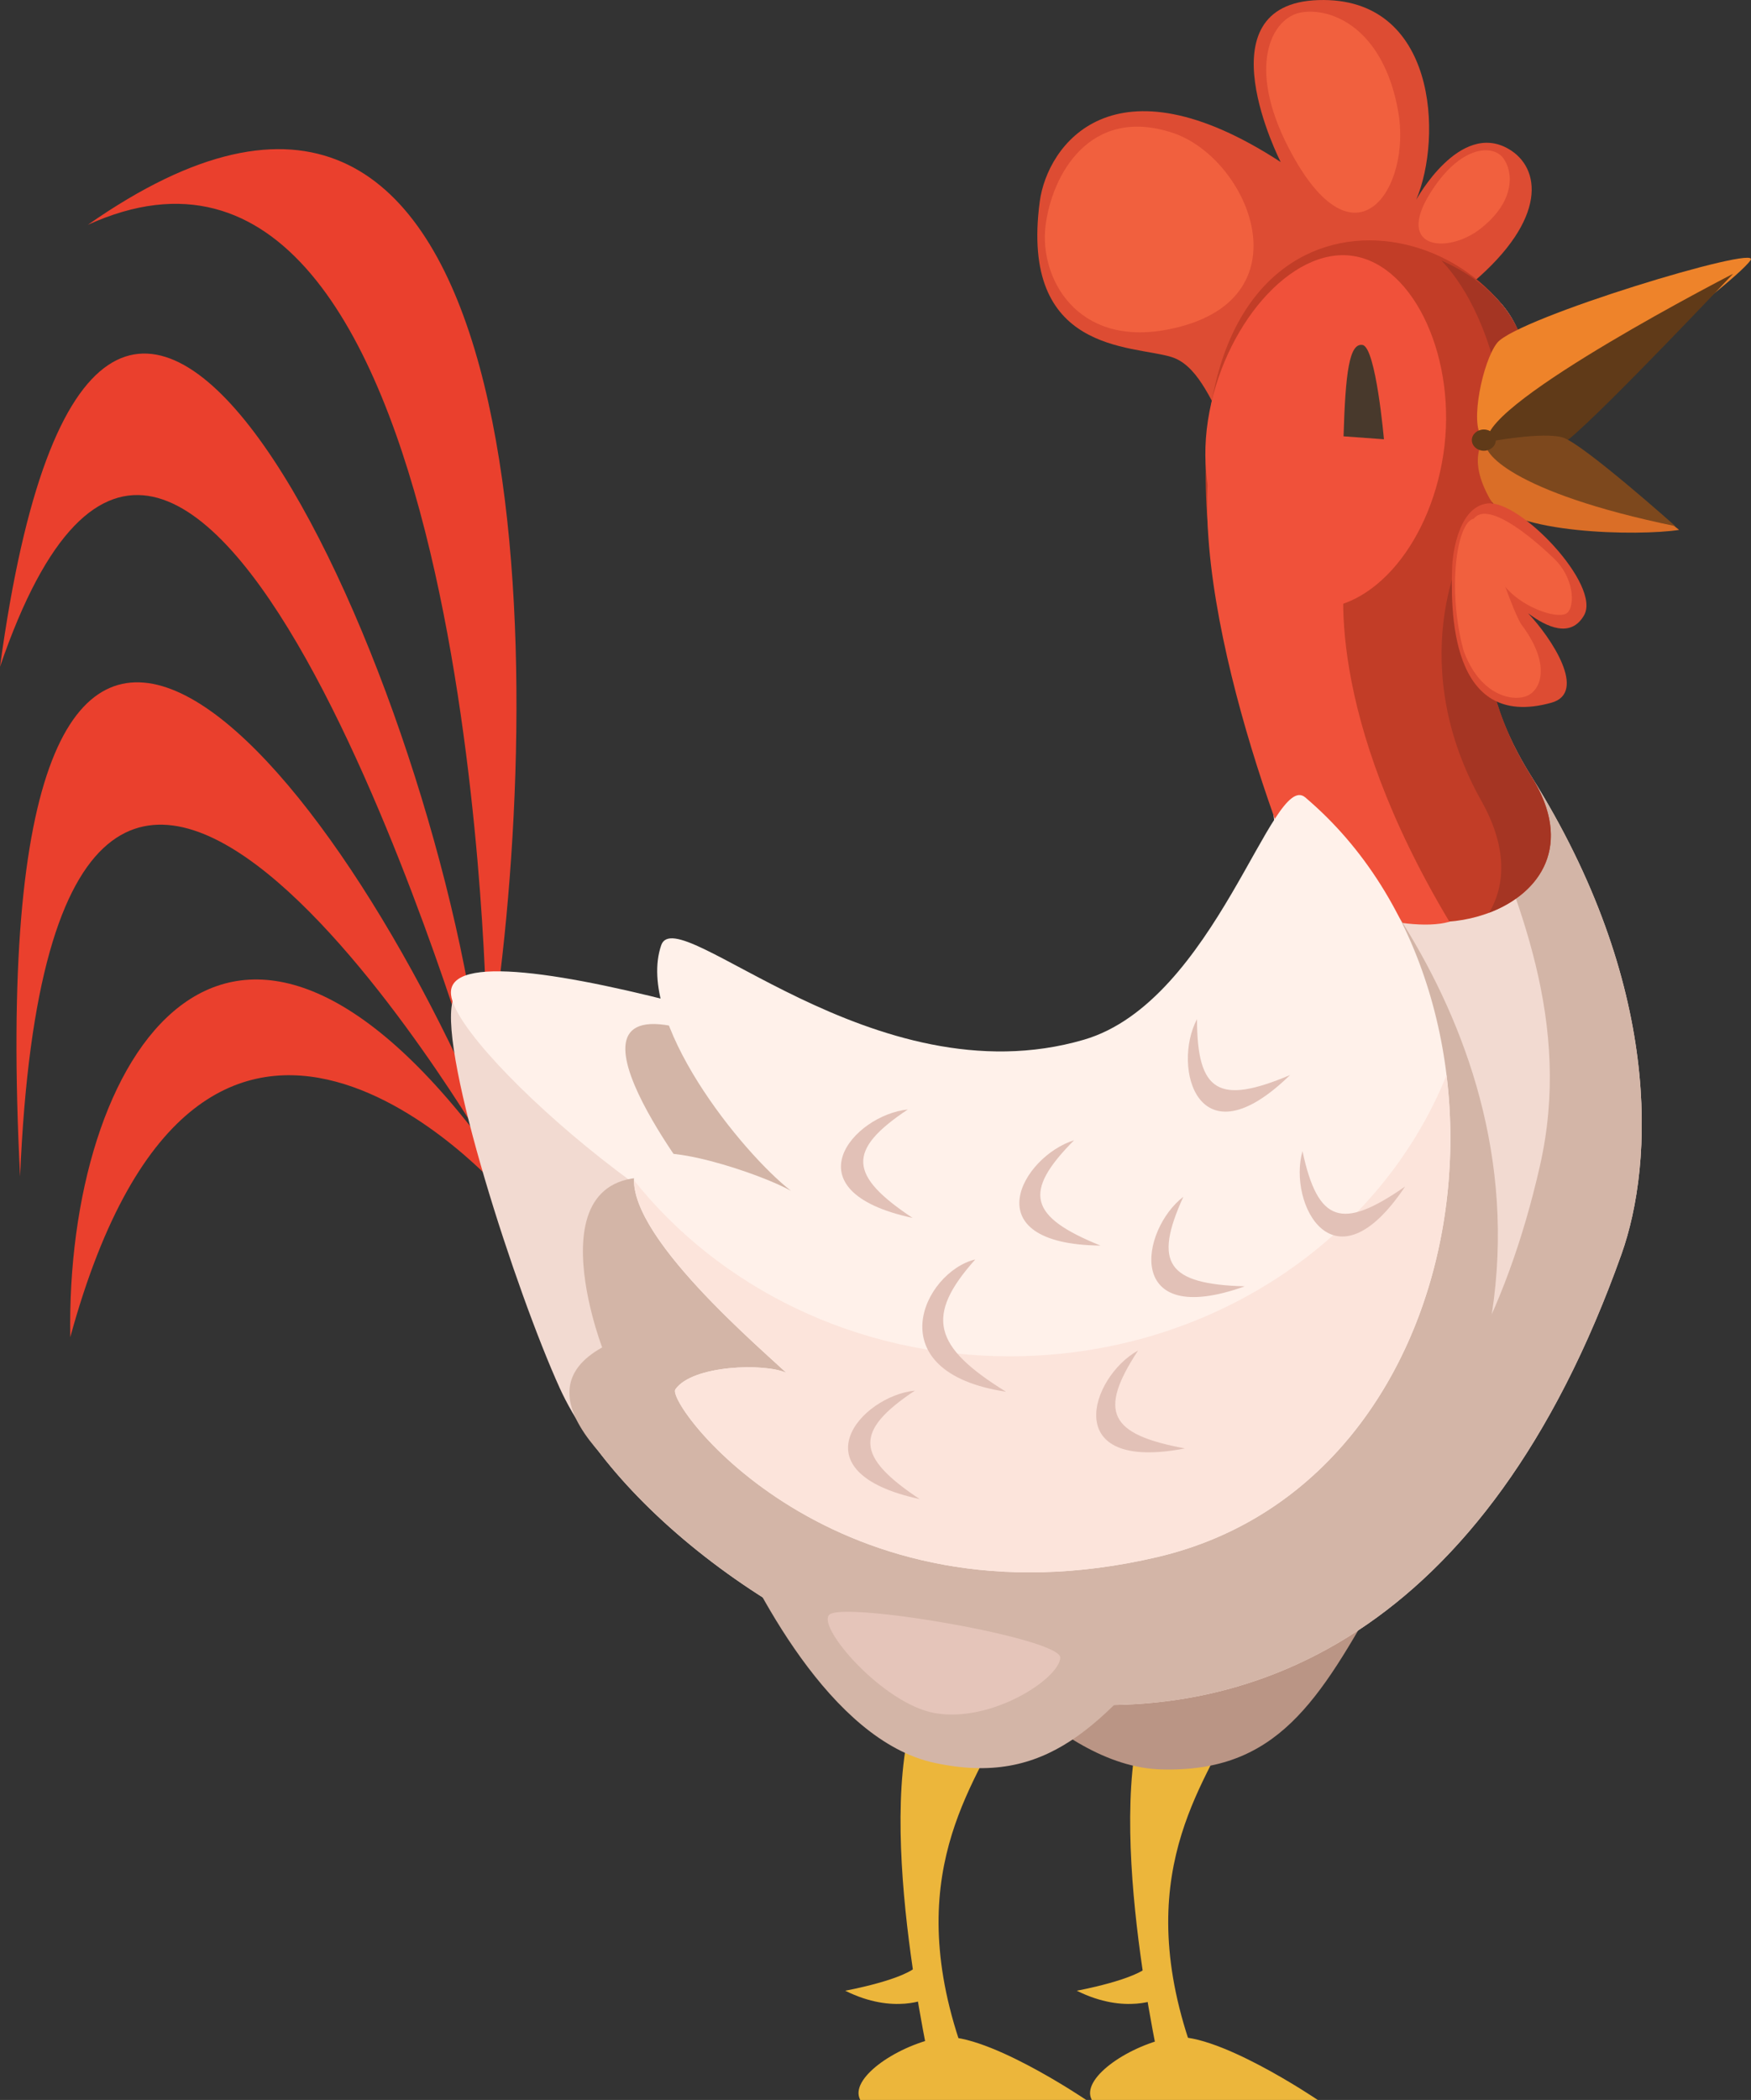 <?xml version="1.0" encoding="utf-8"?>
<!-- Generator: Adobe Illustrator 15.0.0, SVG Export Plug-In . SVG Version: 6.00 Build 0)  -->
<!DOCTYPE svg PUBLIC "-//W3C//DTD SVG 1.1//EN" "http://www.w3.org/Graphics/SVG/1.1/DTD/svg11.dtd">
<svg version="1.1" id="Layer_1" xmlns="http://www.w3.org/2000/svg" xmlns:xlink="http://www.w3.org/1999/xlink" x="0px" y="0px"
	 width="123.58px" height="148.143px" viewBox="0 0 123.58 148.143" enable-background="new 0 0 123.58 148.143"
	 xml:space="preserve">
<rect x="0" y="0" width="123.58" height="148.143" fill="#333333" stroke="none"/>
<g>
	<g>
		<path fill="#ECB63B" d="M70.813,121.438c-2.392,5.049-7.573,11.691-2.259,24.846c0,0-2.79,0.531-2.79,0.133
			c0-0.399-4.384-18.866-0.797-26.838L70.813,121.438z"/>
		<path fill="#ECB63B" d="M87.021,121.438c-2.392,5.049-7.573,11.691-2.259,24.846c0,0-2.79,0.531-2.79,0.133
			c0-0.399-4.385-18.866-0.797-26.838L87.021,121.438z"/>
		<path fill="#ECB63B" d="M60.715,148.143h15.943c0,0-7.44-5.049-10.496-4.385C63.106,144.422,59.918,146.682,60.715,148.143z"/>
		<path fill="#ECB63B" d="M65.498,140.969c0,0-2.392,1.195-5.846-0.531c0,0,4.385-0.798,5.182-1.861L65.498,140.969z"/>
		<path fill="#ECB63B" d="M77.057,148.143H93c0,0-7.44-5.049-10.496-4.385C79.448,144.422,76.26,146.682,77.057,148.143z"/>
		<path fill="#ECB63B" d="M81.84,140.969c0,0-2.392,1.195-5.846-0.531c0,0,4.384-0.798,5.182-1.861L81.84,140.969z"/>
		<path fill="#EA402D" d="M6.2,15.86C36.846-5.575,38.705,42.653,35.128,70.135l-0.82,0.968C34.308,71.103,33.126,3.637,6.2,15.86z"
			/>
		<path fill="#EA402D" d="M0,47.038c6.908-50.664,29.761-2.303,33.728,26.827l-0.494,1.169C33.233,75.033,13.286,8.243,0,47.038z"/>
		<path fill="#EA402D" d="M1.418,82.998c-3.013-58.989,21.324-31.35,33.303-2.834l-0.127,1.263
			C34.594,81.427,3.72,28.083,1.418,82.998z"/>
		<path fill="#EA402D" d="M4.96,94.335c-0.354-19.84,11.159-38.086,29.583-13.108l0.887,2.834
			C35.43,84.061,14.349,59.969,4.96,94.335z"/>
		<path fill="#BA9585" d="M64.151,110.59c2.995,4.44,10.273,14.025,17.806,14.238c8.153,0.23,11.133-4.788,15.583-12.785
			L64.151,110.59z"/>
		<path fill="#DD4C33" d="M86.667,30.563c-1.295-2.657-2.273-4.85-4.001-5.381c-2.773-0.854-10.713-0.248-9.284-10.96
			c0.531-3.985,5.181-10.496,17.006-2.79c0,0-5.713-11.16,2.656-11.426c8.37-0.266,8.77,9.699,6.909,14.083
			c0,0,3.056-5.58,6.51-3.587c2.285,1.317,2.79,4.916-2.524,9.433C98.624,24.452,86.667,30.563,86.667,30.563z"/>
		<path fill="#F1603E" d="M82.421,23.245c-6.491,1.256-9.062-3.708-8.635-7.273c0.435-3.637,3.133-8.528,8.973-6.602
			C88.186,11.162,92.435,21.309,82.421,23.245z"/>
		<path fill="#F1603E" d="M90.964,10.465c-3.016-5.794-1.219-9.238,0.885-9.59c2.146-0.361,5.792,1.127,6.831,6.983
			C99.646,13.3,95.613,19.402,90.964,10.465z"/>
		<path fill="#F1603E" d="M101.274,13.117c2.024-2.892,4.122-2.89,4.816-1.969c0.707,0.939,0.903,3.058-1.645,5.018
			C102.081,17.987,98.151,17.577,101.274,13.117z"/>
		<path fill="#F2DAD1" d="M105.932,21.396c-6.969-7.963-26.306-6.51-18.601,25.11c2,8.205,16.209,44.508-44.905,24.18
			c-6.376-2.121-9.832-2.79-10.496,0c-0.909,3.819,4.508,20.492,7.573,27.236c7.971,17.537,55.8,44.242,74.932-9.433
			c2.313-6.491,2.861-19.059-6.377-33.746c-5.182-8.237-3.588-15.81-2.657-18.6C106.705,32.23,109.651,25.647,105.932,21.396z"/>
		<path fill="#FFF1EA" d="M31.833,70.182C32.299,74.372,51.167,90.516,57,88.849s12-10.667,10.833-11.667
			C66.833,76.324,31.166,64.182,31.833,70.182z"/>
		<path fill="#D3B5A7" d="M108.058,54.743c-5.182-8.237-3.588-15.81-2.657-18.6c1.305-3.913,4.251-10.496,0.531-14.748
			c-1.12-1.28-2.561-2.312-4.156-3.019c0.85,3.898-1.119,8.499-2.125,11.516c-5.812,17.424,13.581,32.304,9.034,52.346
			c-9.686,42.692-50.314,34.104-67.107,19.235c12.066,17.149,54.983,37.16,72.857-12.985
			C116.748,81.998,117.296,69.43,108.058,54.743z"/>
		<path fill="#C23D27" d="M108.058,54.743c-5.182-8.237-2.989-15.646-2.059-18.437c1.305-3.913,3.559-10.579-0.067-14.911
			c-7.433-8.88-26.763-6.334-19.058,25.286c3.829,15.708,7.024,16.978,12.625,18.167C104.999,66.015,112.626,62.008,108.058,54.743z
			"/>
		<path fill="#F0513A" d="M95.124,38.932c-0.5,2.125-1.578,11.469,7.172,26.094c-3.297,0.938-10.172-1.719-10.172-1.719
			c-3.588-8.398-10.21-28.332-5-35.875C93.499,18.182,95.124,38.932,95.124,38.932z"/>
		<path fill="#F0513A" d="M101.863,32.079c1.016-6.626-1.974-13.351-6.364-14.022s-9.234,4.999-10.25,11.625
			s2.436,12.506,6.825,13.179C96.466,43.532,100.849,38.706,101.863,32.079z"/>
		<path fill="#A53523" d="M108.058,54.743c-5.182-8.237-2.989-15.646-2.059-18.437c1.305-3.913,3.652-10.66-0.067-14.911
			c-1.121-1.282-2.577-2.31-4.195-3.01c0.243,0.259,0.476,0.528,0.695,0.809c3.72,4.758,5.067,13.987,2.234,17.237
			c-2.141,2.456-5.29,10.865-0.108,20.084c1.829,3.255,1.7,5.924,0.538,7.873C108.691,63.029,111.126,59.623,108.058,54.743z"/>
		<path fill="#D3B5A7" d="M51.062,107.09c2.125,4.915,7.516,15.676,14.88,17.271c7.972,1.727,11.824-2.658,17.67-9.699
			L51.062,107.09z"/>
		<path fill="#48392C" d="M94.823,30.781c0.134-4.466,0.403-6.607,1.343-6.444c0.94,0.162,1.508,6.652,1.508,6.652L94.823,30.781z"
			/>
		<path fill="#DA6E27" d="M105.135,35.169c1.399,2.511,10.539,2.657,13.374,2.214l-10.275-8.237
			C108.233,29.146,102.123,29.766,105.135,35.169z"/>
		<path fill="#EE832A" d="M104.604,30.829c1.416,1.417,17.803-10.717,18.954-12.489c0.723-1.114-16.475,4.075-17.892,5.846
			C104.646,25.461,103.717,29.943,104.604,30.829z"/>
		<path fill="#603A18" d="M104.968,31.057c0,0,3.268,1.986,5.835-0.139c2.568-2.126,11.514-11.604,11.514-11.604
			S104.792,28.311,104.968,31.057z"/>
		<path fill="#7D481D" d="M104.957,31.183c-0.531,0.62,1.683,3.543,13.286,5.935c0,0-6.515-5.806-7.932-6.249
			C108.895,30.427,104.957,31.183,104.957,31.183z"/>
		<ellipse fill="#603A18" cx="104.724" cy="31.05" rx="0.845" ry="0.75"/>
		<path fill="#D3B5A7" d="M92.114,56.249C100,64.515,114.167,84.682,99,109.016l-29.876,9.916c0,0-38.625-17.209-26.625-23.875
			c0,0-5.833-15.209,6.667-11.375c0,0-12.166-15.667,1.334-10.334c0,0,31.333,10,35.833,1S92.114,56.249,92.114,56.249z"/>
		<path fill="#FFF1EA" d="M92.114,56.249c-2.303-1.948-6.356,14.395-15.614,17.099c-14.834,4.334-28.718-9.915-29.834-6.666
			c-1.833,5.333,5.687,14.625,9.167,17.334c-2.003-1.158-9.562-3.734-10.667-2.168c-2.603,3.686,7.494,12.375,10.334,15
			c-1.53-0.701-6.638-0.553-7.834,1.168c-0.696,1,11.166,17.166,34,11.833C104.76,104.455,108.947,70.487,92.114,56.249z"/>
		<path fill="#E5C5BA" d="M58.547,113.9c-0.977,0.813,3.76,6.313,7.444,6.956c3.987,0.695,8.764-2.425,8.84-3.906
			C74.901,115.577,59.659,112.975,58.547,113.9z"/>
		<path fill="#FCE4DB" d="M71.249,95.682c-10.87,0-20.506-4.885-26.5-12.411c0.004,4.146,8.23,11.247,10.751,13.577
			c-1.53-0.701-6.638-0.553-7.834,1.168c-0.696,1,11.166,17.166,34,11.833c15.194-3.549,22.201-19.468,20.425-33.997
			C97.422,87.434,85.377,95.682,71.249,95.682z"/>
		<path fill="#E2C1B7" d="M68.833,88.849c-3.666,0.883-7,7.945,2.167,9.333C65.835,94.994,65.278,92.826,68.833,88.849z"/>
		<path fill="#E2C1B7" d="M64.572,98.103c-3.823,0.384-8.521,5.739,0.338,7.653C60.388,102.754,60.256,100.971,64.572,98.103z"/>
		<path fill="#E2C1B7" d="M64.072,78.27c-3.823,0.383-8.521,5.738,0.338,7.652C59.888,82.92,59.756,81.138,64.072,78.27z"/>
		<path fill="#E2C1B7" d="M75.805,80.441c-3.669,1.143-7.2,7.33,1.865,7.431C72.637,85.836,72.15,84.117,75.805,80.441z"/>
		<path fill="#E2C1B7" d="M80.321,95.275c-3.367,1.854-5.591,8.621,3.313,6.907C78.295,101.195,77.475,99.607,80.321,95.275z"/>
		<path fill="#E2C1B7" d="M83.517,84.428c-3.043,2.346-4.203,9.375,4.331,6.319C82.421,90.588,81.368,89.144,83.517,84.428z"/>
		<path fill="#E2C1B7" d="M91.925,81.208c-1.047,3.697,2.209,10.035,7.243,2.497C94.714,86.809,93.009,86.276,91.925,81.208z"/>
		<path fill="#E2C1B7" d="M84.48,71.896c-1.793,3.399,0.076,10.274,6.566,3.946C86.046,77.953,84.488,77.078,84.48,71.896z"/>
		<path fill="#DD4C33" d="M104.998,35.515c-2.288,0.251-2.5,4.292-2.5,4.292c-0.124,3.063-0.249,11.792,7,9.766
			c2.548-0.712,0.002-4.562-1.649-6.308c1.327,0.996,3.023,1.76,3.95,0.14C113.013,41.281,107.286,35.263,104.998,35.515z"/>
		<path fill="#F1603E" d="M107.374,44.057c2.13,2.814,1.401,4.691,0.313,5.069c-1.11,0.385-3.312-0.21-4.396-3.236
			c-1.167-4.333-0.474-9.046,0.708-9.292C104.708,36.451,106.499,42.682,107.374,44.057z"/>
		<path fill="#F1603E" d="M106.374,41.557c1.314,1.429,3.716,2.174,4.25,1.667c0.544-0.517,0.474-2.464-0.958-3.833
			c-2.003-1.916-4.625-3.875-5.584-2.875C102.878,37.771,105.695,40.819,106.374,41.557z"/>
	</g>
	<g>
		<g>
			<defs>
				<polygon id="SVGID_2_" points="1,1 2,1 1,2 				"/>
			</defs>
			<defs>
				<polygon id="SVGID_3_" points="-1,-1 -2,-1 -1,-2 				"/>
			</defs>
			<clipPath id="SVGID_4_">
				<use xlink:href="#SVGID_2_"  overflow="visible"/>
			</clipPath>
			<clipPath id="SVGID_5_" clip-path="url(#SVGID_4_)">
				<use xlink:href="#SVGID_3_"  overflow="visible"/>
			</clipPath>
			
				<linearGradient id="SVGID_6_" gradientUnits="userSpaceOnUse" x1="53.42" y1="778.582" x2="53.42" y2="665.791" gradientTransform="matrix(1 0 0 -1 8.37 816.931)">
				<stop  offset="0.021" style="stop-color:#999999"/>
				<stop  offset="1" style="stop-color:#FFFFFF"/>
			</linearGradient>
			<path clip-path="url(#SVGID_5_)" fill="url(#SVGID_6_)" d="M107.122,23.257c-0.3-0.657-0.685-1.284-1.19-1.862
				c-0.523-0.625-1.11-1.186-1.737-1.692c5.027-4.408,4.515-7.908,2.269-9.202c-3.454-1.993-6.51,3.587-6.51,3.587
				c1.86-4.384,1.461-14.349-6.909-14.083c-8.369,0.266-2.656,11.426-2.656,11.426c-11.825-7.706-16.475-1.195-17.006,2.79
				c-1.429,10.713,6.511,10.107,9.284,10.96c1.195,0.368,2.031,1.54,2.862,3.101c-0.11,0.46-0.207,0.926-0.279,1.399
				c-0.175,1.139-0.209,2.252-0.137,3.324c-0.02,1.163,0.015,2.393,0.112,3.7c0.242,6.614,2.481,14.659,4.658,20.816
				c0.015,0.108,0.027,0.217,0.041,0.325c-2.55,3.979-6.553,13.493-13.424,15.5c-14.834,4.334-28.718-9.915-29.834-6.666
				c-0.383,1.114-0.341,2.405-0.029,3.768c-4.405-1.094-8.533-1.881-11.311-1.917C38.623,40.831,36.26-5.165,6.2,15.86
				C29.979,5.065,33.68,56.417,34.22,68.565c-0.524,0.042-0.969,0.127-1.331,0.255C27.254,39.638,6.522-0.796,0,47.038
				c11.23-32.792,27.219,9.852,31.898,23.834c-0.133,0.767-0.06,1.948,0.169,3.414C19.503,48.239-1.386,28.091,1.418,82.998
				c1.99-47.48,25.336-14.036,31.622-4.108c0.047,0.186,0.094,0.372,0.143,0.56C15.555,57.165,4.615,74.988,4.96,94.335
				c7.954-29.115,24.299-16.272,29.108-11.669c1.643,5.643,3.852,11.773,5.435,15.256c0.314,0.691,0.697,1.398,1.132,2.113
				c0.353,0.758,0.902,1.545,1.61,2.351c1.188,1.558,2.621,3.128,4.256,4.657c0.031,0.029,0.061,0.058,0.092,0.086
				c0.241,0.225,0.487,0.447,0.737,0.67c0.053,0.047,0.105,0.094,0.158,0.141c0.237,0.21,0.479,0.418,0.724,0.625
				c0.07,0.06,0.141,0.119,0.212,0.179c0.236,0.198,0.477,0.394,0.719,0.589c0.083,0.067,0.167,0.135,0.251,0.201
				c0.237,0.189,0.479,0.377,0.723,0.563c0.093,0.071,0.186,0.142,0.279,0.212c0.24,0.182,0.484,0.362,0.73,0.541
				c0.101,0.074,0.202,0.146,0.304,0.219c0.246,0.176,0.493,0.352,0.744,0.524c0.104,0.071,0.209,0.143,0.314,0.214
				c0.253,0.172,0.507,0.343,0.765,0.512c0.106,0.068,0.215,0.137,0.321,0.206c0.083,0.054,0.166,0.107,0.25,0.161
				c2.396,4.27,5.841,9.004,10.05,10.949c-0.688,4.684-0.133,10.643,0.553,15.295c-1.342,0.882-4.774,1.508-4.774,1.508
				c2.335,1.167,4.181,0.998,5.134,0.768c0.179,1.061,0.353,2.005,0.504,2.788c-2.754,0.856-5.296,2.827-4.575,4.149h15.943
				c0,0-5.53-3.748-9.014-4.354c-2.933-9.038-0.69-14.745,1.492-19.065c2.521,0.016,4.617-0.709,6.572-2.02
				c1.377,0.85,2.805,1.492,4.258,1.835c-0.504,4.556,0.032,10.097,0.68,14.468c-1.415,0.841-4.652,1.432-4.652,1.432
				c2.235,1.117,4.021,1.01,5.006,0.796c0.181,1.067,0.354,2.015,0.506,2.799c-2.705,0.876-5.159,2.808-4.449,4.11H93
				c0,0-5.683-3.855-9.155-4.385c-2.959-9.146-0.615-14.881,1.594-19.217c4.76-0.973,7.442-4.412,10.416-9.521
				c0.332-0.218,0.661-0.449,0.99-0.683c0.105-0.075,0.213-0.145,0.317-0.222c0.44-0.32,0.878-0.653,1.313-1.002
				c0.019-0.014,0.035-0.029,0.054-0.044c0.411-0.331,0.819-0.676,1.225-1.032c0.133-0.117,0.262-0.242,0.394-0.361
				c0.289-0.262,0.579-0.525,0.865-0.802c0.158-0.153,0.314-0.314,0.472-0.472c0.256-0.256,0.513-0.512,0.766-0.779
				c0.168-0.176,0.334-0.361,0.5-0.543c0.239-0.262,0.479-0.524,0.716-0.797c0.171-0.197,0.34-0.4,0.51-0.604
				c0.229-0.271,0.455-0.545,0.681-0.827c0.171-0.215,0.341-0.436,0.511-0.655c0.22-0.287,0.438-0.575,0.655-0.871
				c0.17-0.23,0.337-0.466,0.504-0.702c0.214-0.302,0.425-0.608,0.635-0.919c0.167-0.247,0.332-0.497,0.497-0.75
				c0.206-0.318,0.411-0.642,0.614-0.97c0.162-0.262,0.323-0.524,0.483-0.792c0.202-0.338,0.401-0.684,0.601-1.032
				c0.156-0.274,0.313-0.548,0.467-0.829c0.197-0.359,0.393-0.729,0.587-1.101c0.149-0.285,0.3-0.568,0.447-0.86
				c0.194-0.387,0.386-0.784,0.577-1.182c0.141-0.293,0.283-0.582,0.422-0.881c0.197-0.426,0.39-0.863,0.582-1.302
				c0.127-0.288,0.256-0.57,0.382-0.864c0.209-0.493,0.413-1.002,0.618-1.512c0.103-0.255,0.207-0.502,0.309-0.762
				c0.303-0.775,0.6-1.568,0.889-2.38c2.313-6.491,2.861-19.059-6.377-33.746c-1.137-1.807-1.902-3.569-2.42-5.256
				c0.969,0.448,2.226,0.542,3.86,0.085c2.548-0.712,0.002-4.562-1.649-6.308c1.327,0.996,3.023,1.76,3.95,0.14
				c0.848-1.483-1.69-4.862-4.078-6.681c3.327,0.987,8.724,0.982,10.788,0.66l-0.355-0.285c0.031,0.006,0.059,0.013,0.09,0.02
				c0,0-5.688-5.068-7.589-6.093c0.049-0.038,0.1-0.066,0.148-0.107c1.979-1.638,7.731-7.628,10.272-10.296
				c1.314-1.071,2.239-1.908,2.482-2.282C124.179,17.383,111.588,21.074,107.122,23.257z"/>
		</g>
	</g>
</g>
</svg>
